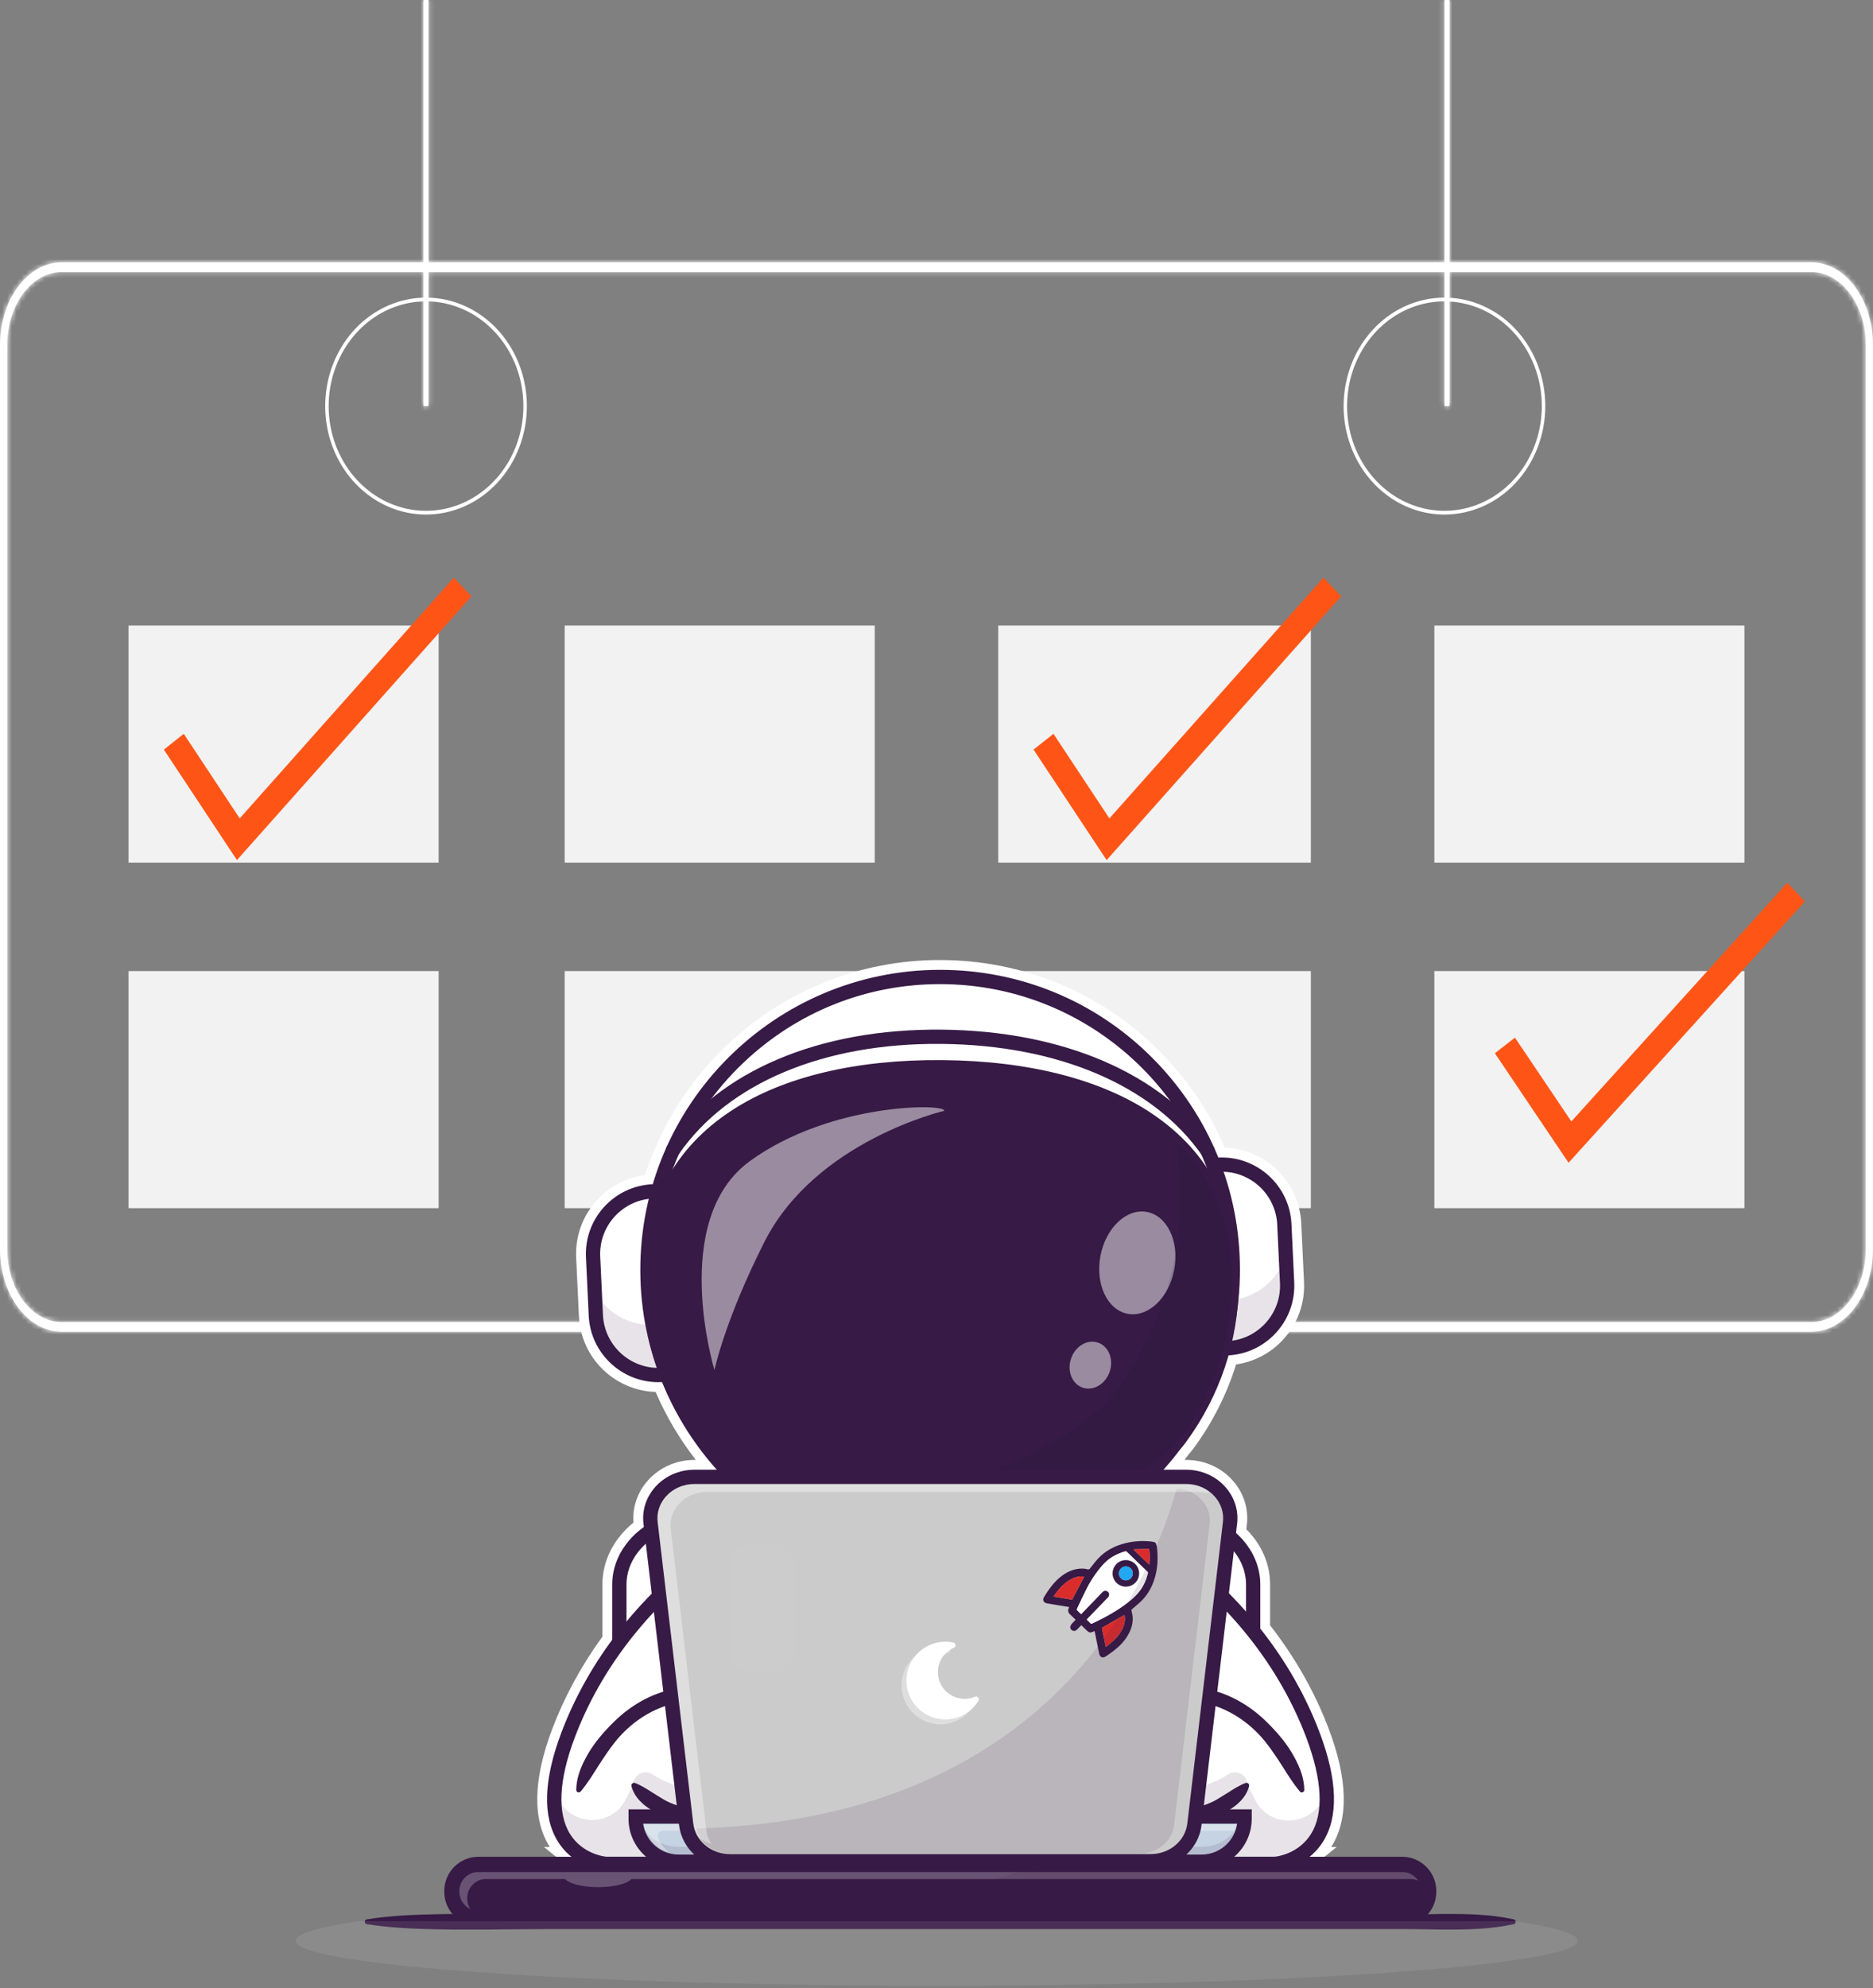 <svg width="394" height="418" viewBox="0 0 394 418" fill="none" xmlns="http://www.w3.org/2000/svg">
<rect x="0" y="0" width="394" height="418" fill="#808080" stroke="none"/>
<mask id="path-1-inside-1" fill="white">
<path d="M89.618 108.178C85.423 108.178 81.322 106.84 77.833 104.335C74.345 101.829 71.626 98.268 70.021 94.101C68.416 89.935 67.996 85.35 68.814 80.927C69.632 76.504 71.653 72.441 74.619 69.252C77.586 66.063 81.365 63.891 85.48 63.011C89.594 62.132 93.859 62.583 97.735 64.309C101.611 66.035 104.924 68.957 107.254 72.707C109.585 76.457 110.829 80.866 110.829 85.375C110.829 91.423 108.594 97.223 104.616 101.499C100.639 105.775 95.243 108.178 89.618 108.178V108.178ZM89.618 63.36C85.567 63.36 81.608 64.651 78.24 67.071C74.872 69.49 72.247 72.928 70.697 76.951C69.147 80.974 68.741 85.401 69.531 89.671C70.321 93.942 72.272 97.865 75.136 100.944C78 104.023 81.65 106.12 85.622 106.969C89.595 107.819 93.713 107.383 97.455 105.716C101.197 104.05 104.396 101.228 106.646 97.608C108.897 93.987 110.098 89.731 110.098 85.376C110.098 82.485 109.568 79.622 108.539 76.951C107.51 74.28 106.001 71.853 104.099 69.808C102.198 67.764 99.94 66.142 97.455 65.036C94.97 63.93 92.307 63.36 89.618 63.36V63.36Z"/>
</mask>
<path d="M89.618 108.178C85.423 108.178 81.322 106.84 77.833 104.335C74.345 101.829 71.626 98.268 70.021 94.101C68.416 89.935 67.996 85.35 68.814 80.927C69.632 76.504 71.653 72.441 74.619 69.252C77.586 66.063 81.365 63.891 85.48 63.011C89.594 62.132 93.859 62.583 97.735 64.309C101.611 66.035 104.924 68.957 107.254 72.707C109.585 76.457 110.829 80.866 110.829 85.375C110.829 91.423 108.594 97.223 104.616 101.499C100.639 105.775 95.243 108.178 89.618 108.178V108.178ZM89.618 63.36C85.567 63.36 81.608 64.651 78.24 67.071C74.872 69.49 72.247 72.928 70.697 76.951C69.147 80.974 68.741 85.401 69.531 89.671C70.321 93.942 72.272 97.865 75.136 100.944C78 104.023 81.65 106.12 85.622 106.969C89.595 107.819 93.713 107.383 97.455 105.716C101.197 104.05 104.396 101.228 106.646 97.608C108.897 93.987 110.098 89.731 110.098 85.376C110.098 82.485 109.568 79.622 108.539 76.951C107.51 74.28 106.001 71.853 104.099 69.808C102.198 67.764 99.94 66.142 97.455 65.036C94.97 63.93 92.307 63.36 89.618 63.36V63.36Z" fill="white"/>
<path d="M110.098 85.376L40.098 85.376V85.376H110.098ZM89.618 38.178C100.444 38.178 110.56 41.656 118.671 47.481L36.996 161.188C52.083 172.025 70.402 178.178 89.618 178.178L89.618 38.178ZM118.671 47.481C126.709 53.255 132.249 60.912 135.34 68.933L4.702 119.27C11.004 135.624 21.982 150.403 36.996 161.188L118.671 47.481ZM135.34 68.933C138.421 76.928 139.162 85.469 137.646 93.663L-0.018 68.191C-3.171 85.231 -1.589 102.941 4.702 119.27L135.34 68.933ZM137.646 93.663C136.127 101.868 132.275 110.046 125.872 116.929L23.366 21.575C11.03 34.835 3.138 51.139 -0.018 68.191L137.646 93.663ZM125.872 116.929C119.42 123.865 110.566 129.23 100.117 131.464L70.842 -5.441C52.164 -1.447 35.751 8.261 23.366 21.575L125.872 116.929ZM100.117 131.464C89.617 133.709 78.795 132.501 69.261 128.256L126.209 0.362C108.923 -7.335 89.572 -9.446 70.842 -5.441L100.117 131.464ZM69.261 128.256C59.803 124.045 52.547 117.293 47.803 109.66L166.706 35.754C157.3 20.622 143.418 8.025 126.209 0.362L69.261 128.256ZM47.803 109.66C43.084 102.069 40.829 93.63 40.829 85.375H180.829C180.829 68.101 176.086 50.845 166.706 35.754L47.803 109.66ZM40.829 85.375C40.829 74.426 44.828 62.997 53.363 53.822L155.87 149.176C172.36 131.449 180.829 108.42 180.829 85.375H40.829ZM53.363 53.822C62.057 44.476 74.978 38.178 89.618 38.178V178.178C115.509 178.178 139.22 167.075 155.87 149.176L53.363 53.822ZM89.618 -6.64C70.546 -6.64 52.369 -0.533 37.402 10.217L119.077 123.924C110.846 129.836 100.588 133.36 89.618 133.36V-6.64ZM37.402 10.217C22.508 20.916 11.624 35.572 5.378 51.783L136.016 102.119C132.87 110.284 127.235 118.064 119.077 123.924L37.402 10.217ZM5.378 51.783C-0.858 67.968 -2.425 85.52 0.7 102.408L138.363 76.935C139.907 85.282 139.152 93.98 136.016 102.119L5.378 51.783ZM0.7 102.408C3.826 119.307 11.65 135.471 23.883 148.621L126.389 53.267C132.894 60.259 136.816 68.578 138.363 76.935L0.7 102.408ZM23.883 148.621C36.166 161.825 52.448 171.458 70.985 175.422L100.26 38.517C110.851 40.782 119.835 46.221 126.389 53.267L23.883 148.621ZM70.985 175.422C89.573 179.396 108.777 177.301 125.929 169.663L68.981 41.77C78.649 37.465 89.618 36.241 100.26 38.517L70.985 175.422ZM125.929 169.663C143.005 162.06 156.773 149.563 166.098 134.561L47.195 60.655C52.019 52.893 59.39 46.04 68.981 41.77L125.929 169.663ZM166.098 134.561C175.397 119.599 180.098 102.496 180.098 85.376H40.098C40.098 76.966 42.396 68.375 47.195 60.655L166.098 134.561ZM180.098 85.376C180.098 73.968 178.013 62.566 173.858 51.783L43.22 102.119C41.123 96.678 40.098 91.003 40.098 85.376L180.098 85.376ZM173.858 51.783C169.701 40.995 163.49 30.879 155.352 22.131L52.846 117.486C48.512 112.827 45.318 107.565 43.22 102.119L173.858 51.783ZM155.352 22.131C147.205 13.373 137.256 6.133 125.929 1.089L68.981 128.983C62.624 126.152 57.19 122.155 52.846 117.486L155.352 22.131ZM125.929 1.089C114.587 -3.962 102.232 -6.64 89.618 -6.64L89.618 133.36C82.383 133.36 75.354 131.821 68.981 128.983L125.929 1.089Z" fill="white" mask="url(#path-1-inside-1)"/>
<mask id="path-3-inside-2" fill="white">
<path d="M303.852 108.178C299.657 108.178 295.556 106.84 292.068 104.335C288.579 101.829 285.861 98.268 284.255 94.101C282.65 89.935 282.23 85.35 283.048 80.927C283.867 76.504 285.887 72.441 288.853 69.252C291.82 66.063 295.599 63.891 299.714 63.011C303.828 62.132 308.093 62.583 311.969 64.309C315.845 66.035 319.158 68.957 321.489 72.707C323.819 76.457 325.063 80.866 325.063 85.375C325.063 91.423 322.829 97.223 318.851 101.499C314.873 105.775 309.478 108.178 303.852 108.178ZM303.852 63.36C299.801 63.36 295.842 64.651 292.474 67.071C289.106 69.49 286.481 72.928 284.931 76.951C283.381 80.974 282.975 85.401 283.765 89.671C284.556 93.942 286.506 97.865 289.37 100.944C292.235 104.023 295.884 106.12 299.857 106.969C303.829 107.819 307.947 107.383 311.689 105.716C315.432 104.05 318.63 101.228 320.881 97.608C323.131 93.987 324.332 89.731 324.332 85.376C324.332 82.485 323.802 79.622 322.773 76.951C321.744 74.28 320.235 71.853 318.334 69.808C316.432 67.764 314.174 66.142 311.689 65.036C309.205 63.93 306.541 63.36 303.852 63.36Z"/>
</mask>
<path d="M303.852 108.178C299.657 108.178 295.556 106.84 292.068 104.335C288.579 101.829 285.861 98.268 284.255 94.101C282.65 89.935 282.23 85.35 283.048 80.927C283.867 76.504 285.887 72.441 288.853 69.252C291.82 66.063 295.599 63.891 299.714 63.011C303.828 62.132 308.093 62.583 311.969 64.309C315.845 66.035 319.158 68.957 321.489 72.707C323.819 76.457 325.063 80.866 325.063 85.375C325.063 91.423 322.829 97.223 318.851 101.499C314.873 105.775 309.478 108.178 303.852 108.178ZM303.852 63.36C299.801 63.36 295.842 64.651 292.474 67.071C289.106 69.49 286.481 72.928 284.931 76.951C283.381 80.974 282.975 85.401 283.765 89.671C284.556 93.942 286.506 97.865 289.37 100.944C292.235 104.023 295.884 106.12 299.857 106.969C303.829 107.819 307.947 107.383 311.689 105.716C315.432 104.05 318.63 101.228 320.881 97.608C323.131 93.987 324.332 89.731 324.332 85.376C324.332 82.485 323.802 79.622 322.773 76.951C321.744 74.28 320.235 71.853 318.334 69.808C316.432 67.764 314.174 66.142 311.689 65.036C309.205 63.93 306.541 63.36 303.852 63.36Z" fill="white"/>
<path d="M303.852 108.178L303.852 38.178L303.852 108.178ZM325.063 85.375H395.063H325.063ZM303.852 63.36L303.852 133.36L303.852 133.36L303.852 63.36ZM324.332 85.376L254.332 85.376V85.376H324.332ZM303.852 38.178C314.678 38.178 324.795 41.656 332.905 47.481L251.23 161.188C266.317 172.025 284.636 178.178 303.852 178.178L303.852 38.178ZM332.905 47.481C340.943 53.255 346.484 60.912 349.574 68.933L218.936 119.27C225.238 135.624 236.216 150.403 251.23 161.188L332.905 47.481ZM349.574 68.933C352.655 76.929 353.396 85.469 351.88 93.663L214.217 68.191C211.064 85.231 212.645 102.941 218.936 119.27L349.574 68.933ZM351.88 93.663C350.362 101.868 346.509 110.046 340.106 116.929L237.6 21.575C225.265 34.835 217.372 51.139 214.217 68.191L351.88 93.663ZM340.106 116.929C333.654 123.865 324.8 129.23 314.351 131.464L285.077 -5.441C266.398 -1.447 249.985 8.261 237.6 21.575L340.106 116.929ZM314.351 131.464C303.851 133.709 293.029 132.501 283.495 128.256L340.443 0.362C323.157 -7.335 303.806 -9.446 285.077 -5.441L314.351 131.464ZM283.495 128.256C274.037 124.045 266.781 117.292 262.037 109.66L380.94 35.754C371.535 20.622 357.653 8.025 340.443 0.362L283.495 128.256ZM262.037 109.66C257.319 102.069 255.063 93.63 255.063 85.375H395.063C395.063 68.101 390.32 50.845 380.94 35.754L262.037 109.66ZM255.063 85.375C255.063 74.426 259.063 62.997 267.598 53.822L370.104 149.176C386.594 131.449 395.063 108.42 395.063 85.375L255.063 85.375ZM267.598 53.822C276.291 44.476 289.212 38.178 303.852 38.178V178.178C329.743 178.178 353.454 167.075 370.104 149.176L267.598 53.822ZM303.852 -6.64C284.78 -6.64 266.603 -0.533 251.636 10.217L333.311 123.924C325.081 129.836 314.822 133.36 303.852 133.36V-6.64ZM251.636 10.217C236.742 20.916 225.858 35.572 219.612 51.783L350.25 102.119C347.104 110.284 341.47 118.064 333.311 123.924L251.636 10.217ZM219.612 51.783C213.376 67.968 211.809 85.52 214.934 102.408L352.597 76.935C354.141 85.281 353.386 93.98 350.25 102.119L219.612 51.783ZM214.934 102.408C218.061 119.306 225.884 135.47 238.117 148.621L340.623 53.267C347.129 60.26 351.051 68.578 352.597 76.935L214.934 102.408ZM238.117 148.621C250.4 161.825 266.683 171.458 285.219 175.422L314.494 38.517C325.085 40.782 334.069 46.221 340.623 53.267L238.117 148.621ZM285.219 175.422C303.807 179.396 323.011 177.301 340.164 169.663L283.215 41.77C292.883 37.465 303.852 36.241 314.494 38.517L285.219 175.422ZM340.164 169.663C357.239 162.06 371.007 149.563 380.332 134.561L261.429 60.655C266.253 52.893 273.624 46.04 283.215 41.77L340.164 169.663ZM380.332 134.561C389.631 119.599 394.332 102.496 394.332 85.376H254.332C254.332 76.966 256.63 68.375 261.429 60.655L380.332 134.561ZM394.332 85.376C394.332 73.967 392.247 62.566 388.092 51.783L257.454 102.119C255.358 96.678 254.332 91.003 254.332 85.376L394.332 85.376ZM388.092 51.783C383.935 40.995 377.724 30.879 369.587 22.131L267.081 117.486C262.746 112.827 259.552 107.565 257.454 102.119L388.092 51.783ZM369.587 22.131C361.439 13.373 351.49 6.133 340.164 1.089L283.215 128.983C276.858 126.152 271.424 122.155 267.081 117.486L369.587 22.131ZM340.164 1.089C328.821 -3.962 316.466 -6.64 303.852 -6.64L303.852 133.36C296.617 133.36 289.588 131.821 283.215 128.983L340.164 1.089Z" fill="white" mask="url(#path-3-inside-2)"/>
<mask id="path-5-inside-3" fill="white">
<path d="M381.019 55.15H12.981C5.816 55.164 0.01 62.934 0 72.525V262.615C0.01 272.204 5.816 279.972 12.981 279.989H381.019C388.184 279.976 393.99 272.205 394 262.615V72.524C393.99 62.934 388.184 55.167 381.019 55.149V55.15ZM392.475 262.615C392.467 271.077 387.344 277.935 381.021 277.945H12.981C6.658 277.934 1.537 271.077 1.527 262.615V72.524C1.534 64.062 6.658 57.204 12.981 57.194H381.019C387.342 57.205 392.463 64.062 392.473 72.524L392.475 262.615Z"/>
</mask>
<path d="M381.019 55.15H12.981C5.816 55.164 0.01 62.934 0 72.525V262.615C0.01 272.204 5.816 279.972 12.981 279.989H381.019C388.184 279.976 393.99 272.205 394 262.615V72.524C393.99 62.934 388.184 55.167 381.019 55.149V55.15ZM392.475 262.615C392.467 271.077 387.344 277.935 381.021 277.945H12.981C6.658 277.934 1.537 271.077 1.527 262.615V72.524C1.534 64.062 6.658 57.204 12.981 57.194H381.019C387.342 57.205 392.463 64.062 392.473 72.524L392.475 262.615Z" fill="white"/>
<path d="M381.019 55.15V125.15H451.019V55.15H381.019ZM12.981 55.15V-14.85H12.916L12.851 -14.85L12.981 55.15ZM0 72.525L-70 72.453L-70 72.489V72.525H0ZM0 262.615H-70V262.651L-70 262.686L0 262.615ZM12.981 279.989L12.808 349.989L12.894 349.989H12.981V279.989ZM381.019 279.989V349.989H381.084L381.149 349.989L381.019 279.989ZM394 262.615L464 262.686L464 262.651V262.615H394ZM394 72.524H464V72.488L464 72.452L394 72.524ZM381.019 55.149L381.192 -14.85L311.019 -15.024V55.149H381.019ZM392.475 262.615L462.475 262.682L462.475 262.648L462.475 262.614L392.475 262.615ZM381.021 277.945V347.945H381.075L381.129 347.944L381.021 277.945ZM12.981 277.945L12.863 347.944L12.922 347.945H12.981V277.945ZM1.527 262.615H-68.473V262.655L-68.473 262.696L1.527 262.615ZM1.527 72.524L-68.473 72.463L-68.473 72.493V72.524H1.527ZM12.981 57.194V-12.806H12.927L12.873 -12.806L12.981 57.194ZM381.019 57.194L381.137 -12.806L381.078 -12.806H381.019V57.194ZM392.473 72.524L462.473 72.523L462.473 72.483L462.473 72.443L392.473 72.524ZM381.019 -14.85H12.981V125.15H381.019V-14.85ZM12.851 -14.85C-17.758 -14.793 -40.041 1.981 -52.27 18.349C-64.491 34.707 -69.981 54.063 -70 72.453L70 72.596C69.991 81.396 67.409 92.072 59.884 102.143C52.352 112.225 36.555 125.107 13.11 125.15L12.851 -14.85ZM-70 72.525V262.615H70V72.525H-70ZM-70 262.686C-69.981 281.08 -64.489 300.436 -52.267 316.792C-40.037 333.159 -17.77 349.913 12.808 349.989L13.154 209.989C36.567 210.047 52.348 222.909 59.882 232.991C67.407 243.062 69.991 253.739 70 262.543L-70 262.686ZM12.981 349.989H381.019V209.989H12.981V349.989ZM381.149 349.989C411.758 349.932 434.041 333.158 446.27 316.79C458.491 300.433 463.981 281.077 464 262.686L324 262.543C324.009 253.743 326.591 243.068 334.116 232.997C341.648 222.915 357.445 210.033 380.89 209.989L381.149 349.989ZM464 262.615V72.524H324V262.615H464ZM464 72.452C463.981 54.059 458.489 34.703 446.267 18.346C434.037 1.98 411.77 -14.775 381.192 -14.85L380.846 125.149C357.433 125.091 341.652 112.229 334.118 102.148C326.593 92.077 324.009 81.399 324 72.596L464 72.452ZM311.019 55.149V55.15H451.019V55.149H311.019ZM322.475 262.547C322.484 253.184 325.236 241.996 333.038 231.553C340.849 221.098 357.037 207.981 380.913 207.945L381.129 347.944C411.328 347.898 433.238 331.348 445.194 315.346C457.14 299.355 462.457 280.508 462.475 262.682L322.475 262.547ZM381.021 207.945H12.981V347.945H381.021V207.945ZM13.098 207.945C36.97 207.985 53.155 221.099 60.965 231.555C68.766 241.996 71.516 253.179 71.527 262.534L-68.473 262.696C-68.452 280.512 -63.137 299.355 -51.193 315.344C-39.238 331.346 -17.331 347.894 12.863 347.944L13.098 207.945ZM71.527 262.615V72.524H-68.473V262.615H71.527ZM71.527 72.585C71.519 81.952 68.766 93.143 60.962 103.587C53.151 114.042 36.963 127.157 13.088 127.194L12.873 -12.806C-17.325 -12.759 -39.235 3.79 -51.191 19.792C-63.139 35.783 -68.457 54.633 -68.473 72.463L71.527 72.585ZM12.981 127.194H381.019V-12.806H12.981V127.194ZM380.902 127.194C357.03 127.154 340.845 114.04 333.035 103.584C325.234 93.142 322.484 81.959 322.473 72.605L462.473 72.443C462.452 54.626 457.137 35.784 445.192 19.795C433.238 3.793 411.331 -12.755 381.137 -12.806L380.902 127.194ZM322.473 72.525L322.475 262.615L462.475 262.614L462.473 72.523L322.473 72.525Z" fill="white" mask="url(#path-5-inside-3)"/>
<path d="M92.269 131.51H27.044V181.357H92.269V131.51Z" fill="#F2F2F2"/>
<path d="M184.008 131.51H118.783V181.357H184.008V131.51Z" fill="#F2F2F2"/>
<path d="M275.747 131.51H209.992V181.357H275.747V131.51Z" fill="#F2F2F2"/>
<path d="M366.956 131.51H301.731V181.357H366.956V131.51Z" fill="#F2F2F2"/>
<path d="M92.269 204.159H27.044V254.005H92.269V204.159Z" fill="#F2F2F2"/>
<path d="M184.008 204.159H118.783V254.005H184.008V204.159Z" fill="#F2F2F2"/>
<path d="M275.747 204.159H209.992V254.005H275.747V204.159Z" fill="#F2F2F2"/>
<path d="M366.956 204.159H301.731V254.005H366.956V204.159Z" fill="#F2F2F2"/>
<path d="M329.958 244.46L314.458 221.435L318.68 218.148L330.545 235.771L375.948 185.599L379.682 189.51L329.958 244.46Z" fill="#FE5517"/>
<path d="M232.79 180.826L217.416 157.594L221.604 154.277L233.372 172.059L278.406 121.435L282.11 125.381L232.79 180.826Z" fill="#FE5517"/>
<mask id="path-17-inside-4" fill="white">
<path d="M90.148 0H89.088V85.376H90.148V0Z"/>
</mask>
<path d="M90.148 0H89.088V85.376H90.148V0Z" fill="white"/>
<path d="M89.088 0V-70H19.087V0H89.088ZM90.148 0H160.148V-70H90.148V0ZM90.148 85.376V155.376H160.148V85.376H90.148ZM89.088 85.376H19.087V155.376H89.088V85.376ZM89.088 70H90.148V-70H89.088V70ZM20.148 0V85.376H160.148V0H20.148ZM90.148 15.376H89.088V155.376H90.148V15.376ZM159.087 85.376V0H19.087V85.376H159.087Z" fill="white" mask="url(#path-17-inside-4)"/>
<mask id="path-19-inside-5" fill="white">
<path d="M304.913 0H303.852V85.376H304.913V0Z"/>
</mask>
<path d="M304.913 0H303.852V85.376H304.913V0Z" fill="white"/>
<path d="M303.852 0V-70H233.852V0H303.852ZM304.913 0H374.913V-70H304.913V0ZM304.913 85.376V155.376H374.913V85.376H304.913ZM303.852 85.376H233.852V155.376H303.852V85.376ZM303.852 70H304.913V-70H303.852V70ZM234.913 0V85.376H374.913V0H234.913ZM304.913 15.376H303.852V155.376H304.913V15.376ZM373.852 85.376V0H233.852V85.376H373.852Z" fill="white" mask="url(#path-19-inside-5)"/>
<path d="M49.843 180.826L34.468 157.594L38.656 154.277L50.425 172.059L95.459 121.435L99.163 125.381L49.843 180.826Z" fill="#FE5517"/>
<path d="M279.515 363.494C276.605 355.804 272.455 348.478 267.176 341.706V333.12C267.176 328.827 265.408 324.741 262.174 321.504L262.282 320.595C262.685 317.185 261.629 313.868 259.307 311.256C256.864 308.508 253.302 306.932 249.532 306.932H249.158C249.474 306.527 249.785 306.118 250.09 305.707C250.477 305.272 250.795 304.883 251.062 304.521C255.048 299.107 258.056 293.172 260.015 286.862C263.847 286.311 267.341 284.464 269.975 281.57C272.981 278.267 274.521 273.99 274.311 269.529L273.732 257.222C273.521 252.76 271.587 248.647 268.282 245.642C265.352 242.975 261.6 241.446 257.655 241.299C254.604 234.183 250.32 227.706 244.907 222.028C232.903 209.435 216.714 202.272 199.323 201.855C198.777 201.842 198.222 201.834 197.678 201.834C180.924 201.834 164.995 208.223 152.825 219.824C144.914 227.365 139.024 236.749 135.73 247.038C131.808 247.546 128.23 249.407 125.537 252.365C122.531 255.668 120.992 259.944 121.201 264.406L121.78 276.713C122.193 285.46 129.228 292.353 137.913 292.639C140.113 297.752 142.949 302.541 146.373 306.933H146.063C142.292 306.933 138.729 308.509 136.287 311.257C134.078 313.743 133.015 316.865 133.265 320.1C132.038 321.09 130.956 322.21 130.036 323.441C127.869 326.321 126.722 329.671 126.722 333.121V344.085C122.286 350.188 118.737 356.715 116.171 363.495C112.148 374.123 111.97 382.469 115.64 388.302H114.411C119.467 392.489 124.825 396.306 130.445 399.708C150.811 399.33 173.657 399.117 197.796 399.117C221.935 399.117 244.783 399.33 265.148 399.708C270.769 396.306 276.126 392.489 281.183 388.302H280.046C283.716 382.468 283.538 374.123 279.515 363.494Z" fill="white"/>
<path d="M263.613 333.12V377.707C263.613 379.784 263.078 381.763 262.111 383.543C259.47 388.44 253.618 391.864 246.863 391.864H147.035C141.356 391.864 136.315 389.447 133.283 385.765C131.396 383.475 130.285 380.698 130.285 377.707V333.12C130.285 330.353 131.24 327.766 132.886 325.577C135.855 321.609 141.097 318.963 147.035 318.963H246.863C247.668 318.963 248.457 319.011 249.234 319.109C257.335 320.086 263.613 326.015 263.613 333.12Z" fill="white"/>
<path d="M246.863 393.365H147.035C141.126 393.365 135.552 390.88 132.125 386.719C129.94 384.068 128.785 380.951 128.785 377.707V333.12C128.785 330.12 129.788 327.201 131.687 324.676C135.064 320.161 140.803 317.463 147.035 317.463H246.863C247.723 317.463 248.584 317.516 249.419 317.621C258.364 318.7 265.113 325.364 265.113 333.121V377.708C265.113 379.998 264.547 382.202 263.429 384.261C260.448 389.789 253.944 393.365 246.863 393.365ZM147.035 320.463C141.744 320.463 136.904 322.712 134.088 326.477C132.581 328.48 131.786 330.777 131.786 333.121V377.708C131.786 380.247 132.704 382.705 134.441 384.812C137.305 388.29 142.014 390.366 147.036 390.366H246.864C252.857 390.366 258.324 387.409 260.792 382.832C261.67 381.215 262.114 379.493 262.114 377.708V333.121C262.114 326.881 256.5 321.498 249.055 320.599C248.336 320.51 247.601 320.464 246.864 320.464H147.035V320.463Z" fill="#371A45"/>
<path d="M198.22 306.568C232.327 312.207 264.139 332.927 276.184 364.755C285.918 390.478 268.238 391.864 268.238 391.864H197.52H198.168H127.45C127.45 391.864 109.77 390.478 119.504 364.755C131.55 332.927 163.36 312.208 197.468 306.568" fill="white"/>
<g opacity="0.35">
<path opacity="0.35" d="M268.235 391.865H127.448C127.448 391.865 115.079 390.894 116.733 375.525C116.757 375.71 116.783 375.893 116.811 376.072C118.001 383.596 128.244 385.068 131.664 378.262L133.211 375.183H262.37L264.027 378.425C267.483 385.183 277.62 383.676 278.857 376.188C278.893 375.971 278.925 375.751 278.953 375.526C280.608 390.894 268.235 391.865 268.235 391.865Z" fill="#371A45"/>
</g>
<path d="M121.688 376.462C121.688 376.462 128.423 356.153 146.56 356.096C163.295 356.042 169.685 364.39 165.764 375.853C163.813 381.558 142.967 386.95 133.211 375.182" fill="white"/>
<g opacity="0.35">
<path opacity="0.35" d="M165.766 375.854C163.812 381.558 142.967 386.947 133.212 375.182C133.212 373.122 135.495 371.915 137.222 373.04C147.77 379.917 164.05 375.15 165.766 370.142C166.141 369.051 166.419 367.986 166.607 366.955C167.161 369.587 166.88 372.595 165.766 375.854Z" fill="#371A45"/>
</g>
<path d="M121.213 376.304C121.249 373.919 122.064 371.777 123.121 369.777C124.158 367.761 125.515 365.913 127.027 364.207C128.556 362.516 130.181 360.89 132.035 359.513C133.883 358.135 135.921 356.98 138.095 356.148C140.266 355.31 142.572 354.814 144.885 354.658L146.62 354.595C147.182 354.604 147.743 354.604 148.305 354.622C149.43 354.666 150.557 354.733 151.685 354.868C153.938 355.127 156.2 355.58 158.392 356.391C160.579 357.189 162.711 358.378 164.47 360.085C166.238 361.777 167.509 364.057 168.028 366.45C168.559 368.847 168.448 371.296 167.948 373.575C167.838 374.152 167.674 374.709 167.523 375.271L167.261 376.098L167.195 376.304C167.173 376.374 167.124 376.48 167.089 376.565L166.847 377.101C166.093 378.399 165.085 379.218 164.081 379.913C162.045 381.274 159.858 382.074 157.64 382.68C153.196 383.818 148.53 384.033 143.995 383.082C143.429 382.961 142.865 382.83 142.309 382.661C141.747 382.517 141.2 382.312 140.649 382.123C140.099 381.934 139.563 381.696 139.013 381.491C138.484 381.239 137.93 381.028 137.418 380.733C136.902 380.446 136.385 380.155 135.924 379.779C135.441 379.436 135.004 379.031 134.593 378.604C133.775 377.748 133.133 376.706 132.829 375.501C132.755 375.205 132.935 374.905 133.231 374.831C133.338 374.804 133.446 374.81 133.543 374.843L133.599 374.862C134.186 375.062 134.642 375.341 135.12 375.585C135.605 375.822 136.012 376.119 136.459 376.364C136.676 376.494 136.884 376.633 137.09 376.774C137.302 376.906 137.524 377.025 137.73 377.162C137.946 377.287 138.141 377.44 138.36 377.56C138.577 377.683 138.788 377.814 138.998 377.948C140.671 379.055 142.627 379.717 144.618 380.146C148.617 380.991 152.889 380.802 156.873 379.776C158.85 379.243 160.805 378.501 162.396 377.427C163.182 376.902 163.87 376.26 164.213 375.662C164.24 375.59 164.27 375.52 164.303 375.451C164.319 375.411 164.336 375.396 164.355 375.336L164.413 375.153L164.644 374.423C164.773 373.933 164.92 373.444 165.013 372.949C165.448 370.981 165.513 368.972 165.101 367.109C164.691 365.246 163.753 363.555 162.372 362.228C161 360.895 159.253 359.895 157.353 359.204C155.455 358.499 153.416 358.085 151.344 357.847C150.308 357.722 149.259 357.66 148.208 357.619L146.626 357.594L145.094 357.65C143.061 357.787 141.058 358.219 139.164 358.95C135.377 360.409 131.998 362.97 129.395 366.208C128.751 367.023 128.133 367.859 127.551 368.724C126.957 369.58 126.385 370.453 125.82 371.336C124.704 373.109 123.6 374.901 122.164 376.617L122.139 376.646C121.954 376.867 121.624 376.897 121.402 376.712C121.276 376.609 121.212 376.456 121.213 376.304Z" fill="#371A45"/>
<path d="M273.895 376.462C273.895 376.462 267.159 356.153 249.022 356.096C232.287 356.042 225.897 364.39 229.818 375.853C231.769 381.558 252.615 386.95 262.371 375.182" fill="white"/>
<path d="M273.895 376.462C273.895 376.462 267.159 356.153 249.022 356.096C232.287 356.042 225.897 364.39 229.818 375.853C231.769 381.558 252.615 386.95 262.371 375.182L273.895 376.462Z" fill="white"/>
<g opacity="0.35">
<path opacity="0.35" d="M262.37 375.182C252.615 386.947 231.77 381.558 229.816 375.854C228.702 372.595 228.421 369.587 228.976 366.954C229.163 367.985 229.441 369.05 229.816 370.141C231.532 375.15 247.812 379.916 258.361 373.039C260.086 371.915 262.37 373.123 262.37 375.182Z" fill="#371A45"/>
</g>
<path d="M273.42 376.62C271.985 374.904 270.88 373.113 269.764 371.339C269.199 370.456 268.627 369.584 268.033 368.728C267.451 367.862 266.833 367.026 266.189 366.211C263.586 362.973 260.208 360.412 256.42 358.953C254.526 358.221 252.524 357.79 250.49 357.653L248.959 357.597L247.377 357.622C246.326 357.664 245.276 357.725 244.24 357.85C242.169 358.087 240.128 358.503 238.231 359.207C236.332 359.897 234.585 360.898 233.212 362.232C231.831 363.558 230.893 365.248 230.483 367.113C230.071 368.976 230.136 370.985 230.571 372.953C230.664 373.447 230.81 373.935 230.94 374.426L231.171 375.156L231.229 375.339C231.249 375.399 231.265 375.414 231.282 375.455C231.315 375.524 231.344 375.593 231.371 375.665C231.715 376.263 232.403 376.906 233.188 377.43C234.78 378.504 236.734 379.246 238.711 379.78C242.697 380.805 246.967 380.994 250.966 380.149C252.958 379.72 254.914 379.058 256.586 377.951C256.796 377.817 257.008 377.685 257.224 377.563C257.443 377.443 257.639 377.29 257.854 377.165C258.06 377.027 258.282 376.909 258.495 376.778C258.7 376.636 258.908 376.497 259.125 376.367C259.572 376.121 259.98 375.824 260.464 375.589C260.942 375.344 261.399 375.065 261.985 374.866L262.042 374.846C262.331 374.748 262.644 374.903 262.742 375.192C262.779 375.297 262.781 375.404 262.755 375.504C262.452 376.71 261.809 377.751 260.991 378.607C260.58 379.034 260.144 379.439 259.66 379.782C259.199 380.158 258.682 380.449 258.167 380.737C257.654 381.032 257.101 381.242 256.571 381.495C256.022 381.699 255.485 381.937 254.935 382.126C254.384 382.316 253.837 382.519 253.275 382.664C252.719 382.834 252.155 382.964 251.589 383.085C247.054 384.036 242.387 383.82 237.945 382.683C235.726 382.077 233.539 381.277 231.503 379.916C230.499 379.221 229.491 378.402 228.737 377.105L228.495 376.568C228.459 376.483 228.412 376.378 228.389 376.307L228.323 376.101L228.061 375.274C227.91 374.712 227.745 374.156 227.636 373.579C227.136 371.3 227.025 368.85 227.557 366.454C228.075 364.059 229.345 361.78 231.114 360.089C232.873 358.381 235.005 357.192 237.192 356.395C239.384 355.583 241.646 355.131 243.899 354.871C245.026 354.736 246.153 354.669 247.28 354.625C247.842 354.607 248.404 354.607 248.965 354.598L250.698 354.661C253.012 354.817 255.317 355.313 257.488 356.151C259.662 356.983 261.7 358.138 263.548 359.516C265.402 360.893 267.027 362.52 268.556 364.211C270.069 365.915 271.425 367.764 272.461 369.78C273.518 371.78 274.334 373.922 274.369 376.307C274.373 376.596 274.142 376.834 273.853 376.838C273.69 376.841 273.543 376.768 273.446 376.653L273.42 376.62Z" fill="#371A45"/>
<path d="M268.296 393.364L127.333 393.36C127.073 393.34 120.936 392.798 117.414 387.248C114.078 381.991 114.309 374.245 118.101 364.225C129.569 333.921 159.887 311.262 197.223 305.088C197.436 305.053 197.647 305.064 197.844 305.116C198.041 305.064 198.251 305.053 198.464 305.088C235.801 311.261 266.119 333.921 277.586 364.225C281.378 374.244 281.609 381.991 278.273 387.248C274.752 392.798 268.614 393.34 268.355 393.36L268.296 393.364ZM198.167 390.364H268.167C268.703 390.308 273.177 389.717 275.762 385.605C278.501 381.248 278.162 374.222 274.78 365.286C263.69 335.981 234.26 314.047 197.975 308.049C197.93 308.041 197.886 308.032 197.844 308.021C197.801 308.031 197.757 308.041 197.713 308.049C161.429 314.047 131.998 335.981 120.908 365.286C117.526 374.222 117.187 381.248 119.926 385.605C122.504 389.707 126.963 390.305 127.522 390.364H198.167Z" fill="#371A45"/>
<path d="M258.226 283.46C257.534 283.493 256.947 282.957 256.915 282.266L255.215 246.176C255.182 245.484 255.717 244.896 256.409 244.864C263.668 244.522 269.831 250.13 270.173 257.39L270.752 269.697C271.094 276.956 265.485 283.118 258.226 283.46Z" fill="white"/>
<path d="M258.167 283.731C257.359 283.731 256.684 283.093 256.645 282.279L254.946 246.189C254.907 245.35 255.557 244.635 256.396 244.596C263.796 244.246 270.093 249.981 270.442 257.379L271.021 269.685C271.19 273.267 269.954 276.701 267.54 279.355C265.126 282.007 261.823 283.561 258.24 283.731C258.215 283.73 258.19 283.731 258.167 283.731ZM257.034 245.119C256.831 245.119 256.626 245.124 256.421 245.133C255.878 245.159 255.457 245.621 255.483 246.164L257.183 282.253C257.209 282.795 257.671 283.212 258.213 283.19C265.312 282.856 270.816 276.808 270.482 269.708L269.902 257.402C269.579 250.508 263.865 245.119 257.034 245.119Z" fill="#371A45"/>
<g opacity="0.35">
<path opacity="0.35" d="M270.48 263.925L270.753 269.697C271.094 276.954 265.487 283.117 258.226 283.462C257.535 283.495 256.948 282.957 256.915 282.266L256.46 272.672C256.674 273.1 257.127 273.382 257.635 273.362L258.491 273.32C264.226 273.05 268.934 269.142 270.48 263.925Z" fill="#371A45"/>
</g>
<path d="M258.166 284.961C256.705 284.961 255.484 283.809 255.415 282.335L253.716 246.246C253.645 244.729 254.82 243.437 256.337 243.365C264.406 242.984 271.29 249.244 271.67 257.319L272.25 269.625C272.63 277.699 266.37 284.577 258.297 284.958C258.253 284.96 258.209 284.961 258.166 284.961ZM256.725 246.353L258.401 281.947C264.704 281.519 269.552 276.106 269.253 269.766L268.673 257.46C268.375 251.121 263.03 246.183 256.725 246.353Z" fill="#371A45"/>
<path d="M137.285 250.474C137.977 250.441 138.565 250.976 138.597 251.668L140.297 287.758C140.33 288.45 139.795 289.037 139.103 289.069C131.843 289.412 125.681 283.804 125.339 276.544L124.76 264.236C124.418 256.978 130.026 250.816 137.285 250.474Z" fill="white"/>
<path d="M138.478 289.354C131.36 289.354 125.409 283.74 125.071 276.557L124.492 264.251C124.322 260.668 125.559 257.234 127.973 254.581C130.387 251.928 133.689 250.374 137.273 250.205C138.116 250.165 138.827 250.817 138.866 251.655L140.566 287.745C140.605 288.585 139.954 289.299 139.116 289.339C138.903 289.349 138.689 289.354 138.478 289.354ZM137.298 250.743C130.199 251.078 124.695 257.126 125.029 264.225L125.608 276.531C125.943 283.631 131.988 289.129 139.09 288.8C139.633 288.775 140.053 288.313 140.028 287.77L138.328 251.681C138.302 251.138 137.83 250.713 137.298 250.743Z" fill="#371A45"/>
<g opacity="0.35">
<path opacity="0.35" d="M139.829 277.746L140.299 287.758C140.332 288.45 139.794 289.036 139.103 289.07C135.292 289.248 131.781 287.79 129.257 285.309C126.978 283.07 125.504 279.994 125.341 276.548L125.097 271.363C127.372 275.816 132.113 278.768 137.435 278.519L138.752 278.457C139.233 278.431 139.629 278.146 139.829 277.746Z" fill="#371A45"/>
</g>
<path d="M138.477 290.584C130.707 290.584 124.211 284.455 123.841 276.615L123.261 264.308C122.881 256.235 129.141 249.356 137.214 248.976C138.732 248.91 140.023 250.08 140.095 251.597L141.794 287.687C141.865 289.204 140.69 290.496 139.173 290.569C138.942 290.579 138.708 290.584 138.477 290.584ZM137.111 251.987C130.808 252.415 125.96 257.828 126.259 264.167L126.839 276.473C127.137 282.813 132.476 287.745 138.787 287.58L137.111 251.987Z" fill="#371A45"/>
<path d="M197.763 328.534C231.766 328.534 259.331 300.969 259.331 266.966C259.331 232.964 231.766 205.399 197.763 205.399C163.76 205.399 136.196 232.964 136.196 266.966C136.196 300.969 163.76 328.534 197.763 328.534Z" fill="white"/>
<path d="M197.785 328.804C197.284 328.804 196.788 328.798 196.284 328.786C162.197 327.97 135.129 299.574 135.945 265.486C136.34 248.974 143.142 233.604 155.098 222.207C167.053 210.811 182.73 204.757 199.244 205.147C215.757 205.542 231.127 212.344 242.524 224.3C253.921 236.255 259.98 251.933 259.585 268.446C258.779 302.03 231.198 328.804 197.785 328.804ZM197.725 205.668C181.91 205.668 166.957 211.646 155.469 222.597C143.617 233.895 136.875 249.13 136.483 265.5C135.675 299.289 162.507 327.439 196.298 328.247C230.079 329.057 258.236 302.223 259.045 268.434L259.314 268.44L259.045 268.434C259.437 252.065 253.431 236.523 242.134 224.672C230.836 212.821 215.6 206.078 199.231 205.686C198.728 205.674 198.225 205.668 197.725 205.668Z" fill="#371A45"/>
<g opacity="0.35">
<path opacity="0.35" d="M258.928 259.905C259.253 262.698 259.384 265.546 259.314 268.44C258.497 302.431 230.281 329.329 196.29 328.518C162.298 327.701 135.4 299.485 136.211 265.493C136.234 264.516 136.28 263.538 136.35 262.576C139.782 292.637 164.939 316.321 196.041 317.066C229.056 317.853 256.616 292.507 258.928 259.905Z" fill="#371A45"/>
</g>
<path d="M197.785 330.035C197.273 330.035 196.768 330.028 196.254 330.016C161.489 329.184 133.882 300.223 134.713 265.458C135.546 230.692 164.486 203.088 199.272 203.917C216.114 204.32 231.789 211.257 243.413 223.451C255.037 235.645 261.216 251.634 260.813 268.476C259.993 302.728 231.863 330.035 197.785 330.035ZM197.726 206.899C182.228 206.899 167.576 212.758 156.318 223.489C144.704 234.56 138.097 249.49 137.713 265.53C136.921 298.642 163.215 326.225 196.327 327.017C229.43 327.812 257.021 301.516 257.814 268.404C258.607 235.292 232.313 207.709 199.201 206.917C198.709 206.904 198.216 206.899 197.726 206.899ZM259.313 268.44H259.319H259.313Z" fill="#371A45"/>
<path d="M259.079 270.016C258.973 282.063 254.964 293.213 248.193 302.409C243.117 309.303 222.398 321.262 196.943 321.267C173.341 321.271 151.979 308.498 147.027 301.516C140.421 292.202 136.608 280.983 136.714 268.936C136.996 237.055 164.503 224.08 198.294 224.378C232.086 224.677 259.36 238.135 259.079 270.016Z" fill="#371A45"/>
<path d="M196.933 322.767C172.516 322.767 150.993 309.701 145.803 302.384C138.769 292.471 135.108 280.9 135.214 268.923C135.352 253.319 141.714 241.344 154.124 233.329C164.959 226.332 180.238 222.709 198.308 222.877C216.379 223.037 231.591 226.92 242.3 234.107C254.566 242.338 260.717 254.425 260.579 270.028C260.473 282.004 256.607 293.509 249.401 303.297C244.404 310.084 223.887 322.761 196.943 322.766C196.94 322.767 196.936 322.767 196.933 322.767ZM197.161 225.873C180.17 225.873 165.87 229.316 155.751 235.85C144.242 243.282 138.341 254.418 138.214 268.948C138.114 280.29 141.584 291.252 148.25 300.647C152.983 307.32 173.876 319.766 196.934 319.766C196.938 319.766 196.939 319.766 196.943 319.766C222.5 319.762 242.449 307.681 246.986 301.518C253.816 292.241 257.479 281.343 257.579 270.001C257.926 230.652 216.226 226.036 198.281 225.877C197.907 225.875 197.532 225.873 197.161 225.873ZM259.079 270.016H259.084H259.079Z" fill="#371A45"/>
<g opacity="0.7">
<path opacity="0.7" d="M247.002 266.982C248.128 261.071 245.567 255.618 241.283 254.802C237 253.987 232.615 258.118 231.489 264.03C230.364 269.941 232.925 275.394 237.208 276.21C241.492 277.025 245.877 272.894 247.002 266.982Z" fill="white"/>
</g>
<g opacity="0.7">
<path opacity="0.7" d="M233.43 288.382C234.316 285.767 233.215 283.03 230.97 282.269C228.726 281.509 226.188 283.013 225.301 285.628C224.415 288.244 225.516 290.981 227.761 291.741C230.005 292.502 232.543 290.998 233.43 288.382Z" fill="white"/>
</g>
<g opacity="0.35">
<path opacity="0.35" d="M247.441 240.169C254.858 247.372 259.19 257.209 259.078 270.014C258.972 282.064 254.96 293.213 248.195 302.409C243.118 309.303 222.397 321.263 196.942 321.269C187.955 321.273 179.294 319.421 171.737 316.738C203.027 316.063 228.267 301.382 234.561 292.832C243.153 281.163 248.242 267.008 248.375 251.721C248.414 247.635 248.087 243.787 247.441 240.169Z" fill="#111A28"/>
</g>
<path d="M254.058 243.511C253.725 243.511 253.389 243.4 253.11 243.17L252.953 243.04L252.827 242.866C242.571 228.214 222.586 219.687 197.994 219.469C173.286 219.239 153.149 227.697 142.804 242.638L142.729 242.738C142.203 243.378 141.253 243.473 140.613 242.946C139.993 242.434 139.884 241.532 140.362 240.895C151.289 225.145 172.321 216.238 198.021 216.47C223.577 216.696 244.439 225.679 255.264 241.115C255.664 241.657 255.665 242.421 255.218 242.964C254.92 243.323 254.49 243.511 254.058 243.511Z" fill="#371A45"/>
<g opacity="0.7">
<path opacity="0.7" d="M150.287 288.024C150.287 288.024 140.69 256.485 157.75 244.102C174.81 231.719 199.196 231.985 198.612 233.543C198.612 233.543 171.558 239.841 160.806 261.09C152.515 277.476 150.287 288.024 150.287 288.024Z" fill="white"/>
</g>
<path d="M77.177 403.518C82.202 402.723 87.229 402.532 92.254 402.434C94.767 402.381 97.281 402.369 99.793 402.384C102.306 402.38 104.818 402.416 107.331 402.443C112.357 402.489 117.383 402.501 122.408 402.494H137.486H197.797H258.107H288.262L295.801 402.491L299.57 402.454L303.339 402.39C308.365 402.373 313.391 402.418 318.416 403.518C318.699 403.58 318.878 403.86 318.817 404.142C318.771 404.348 318.61 404.5 318.416 404.542C313.391 405.643 308.365 405.688 303.339 405.671L299.57 405.607L295.801 405.57L288.262 405.566H258.107H197.797H137.488H122.411C117.385 405.559 112.359 405.571 107.333 405.618C104.82 405.644 102.308 405.681 99.795 405.677C97.282 405.69 94.769 405.68 92.256 405.626C87.231 405.528 82.204 405.337 77.179 404.542C76.897 404.498 76.703 404.232 76.748 403.949C76.782 403.723 76.962 403.553 77.177 403.518Z" fill="#371A45"/>
<path d="M294.947 403.428H100.647C97.504 403.428 94.957 400.881 94.957 397.738V397.554C94.957 394.411 97.504 391.864 100.647 391.864H294.947C298.089 391.864 300.636 394.411 300.636 397.554V397.738C300.636 400.881 298.089 403.428 294.947 403.428Z" fill="#371A45"/>
<path d="M294.947 403.644H100.647C97.391 403.644 94.742 400.995 94.742 397.738V397.553C94.742 394.297 97.391 391.648 100.647 391.648H294.947C298.203 391.648 300.852 394.297 300.852 397.553V397.738C300.853 400.995 298.204 403.644 294.947 403.644ZM100.647 392.081C97.629 392.081 95.174 394.535 95.174 397.553V397.738C95.174 400.756 97.629 403.211 100.647 403.211H294.947C297.964 403.211 300.42 400.757 300.42 397.738V397.553C300.42 394.535 297.964 392.081 294.947 392.081H100.647Z" fill="#371A45"/>
<path d="M294.947 404.927H100.647C96.682 404.927 93.458 401.702 93.458 397.738V397.552C93.458 393.588 96.682 390.364 100.647 390.364H294.947C298.911 390.364 302.136 393.588 302.136 397.552V397.738C302.137 401.702 298.911 404.927 294.947 404.927ZM100.647 393.365C98.337 393.365 96.458 395.243 96.458 397.554V397.739C96.458 400.049 98.337 401.928 100.647 401.928H294.947C297.257 401.928 299.136 400.049 299.136 397.739V397.554C299.136 395.245 297.257 393.365 294.947 393.365H100.647Z" fill="#371A45"/>
<g opacity="0.5">
<path opacity="0.5" d="M295.039 393.577H132.649H119.053H100.556C98.384 393.577 96.616 395.402 96.616 397.645C96.616 399.289 97.567 400.706 98.93 401.346C98.517 400.703 98.275 399.934 98.275 399.106C98.275 396.863 100.042 395.037 102.214 395.037H118.874C119.736 396.025 122.53 396.75 125.851 396.75C129.171 396.75 131.965 396.025 132.827 395.037H296.697C297.278 395.037 297.826 395.17 298.323 395.404C297.617 394.305 296.409 393.577 295.039 393.577Z" fill="white"/>
</g>
<path d="M252.769 391.402H142.755C137.763 391.402 133.715 387.354 133.715 382.362V381.901H261.809V382.362C261.809 387.354 257.762 391.402 252.769 391.402Z" fill="#C5D3E2"/>
<g opacity="0.35">
<path opacity="0.35" d="M261.811 381.9V382.361C261.811 387.352 257.76 391.403 252.769 391.403H142.757C137.762 391.403 133.715 387.352 133.715 382.361V381.9H134.116C135.253 385.591 138.692 388.275 142.757 388.275H252.769C256.831 388.275 260.274 385.59 261.41 381.9H261.811Z" fill="#371A45"/>
</g>
<path d="M252.769 392.901H142.755C136.943 392.901 132.216 388.173 132.216 382.361V380.399H263.31V382.361C263.31 388.173 258.581 392.901 252.769 392.901ZM135.288 383.4C135.795 387.069 138.951 389.902 142.756 389.902H252.77C256.575 389.902 259.731 387.068 260.238 383.4H135.288Z" fill="#371A45"/>
<g opacity="0.6">
<path opacity="0.6" d="M139.489 384.898H259.667C259.821 384.485 259.942 384.056 260.024 383.613H135.501C136.018 386.422 138.062 388.679 140.704 389.424C139.741 388.66 138.965 387.655 138.47 386.493C138.15 385.743 138.694 384.898 139.489 384.898Z" fill="white"/>
</g>
<path d="M242.041 391.303H153.554C148.832 391.303 144.863 387.963 144.341 383.548L136.851 320.178C136.241 315.012 140.539 310.495 146.064 310.495H249.532C255.056 310.495 259.355 315.013 258.744 320.178L251.254 383.548C250.731 387.963 246.763 391.303 242.041 391.303Z" fill="#CBCBCB"/>
<g opacity="0.6">
<path opacity="0.6" d="M203.98 357.787C203.997 357.78 204.015 357.773 204.032 357.765C204.577 357.539 205.084 358.13 204.776 358.635C203.89 360.08 202.545 361.263 200.841 361.945C196.986 363.485 192.511 361.837 190.586 358.159C188.364 353.918 190.228 348.754 194.542 346.868C196.173 346.154 197.911 346.016 199.529 346.365C200.062 346.479 200.139 347.208 199.639 347.426L199.623 347.433C196.645 348.736 195.367 352.306 196.92 355.227C198.256 357.742 201.342 358.858 203.98 357.787Z" fill="white"/>
</g>
<path d="M243.491 326.948C243.461 326.12 243.444 325.281 243.16 324.477C243.075 324.397 242.996 324.316 242.911 324.237C242.663 324.187 242.416 324.111 242.162 324.086C240.37 323.9 238.593 323.988 236.839 324.409C234.552 324.958 232.532 325.994 230.926 327.743C230.344 328.374 229.829 329.066 229.299 329.74C229.157 329.924 229.04 330.009 228.791 329.937C228.206 329.77 227.6 329.749 226.996 329.809C225.377 329.978 224.022 330.713 222.812 331.755C221.5 332.886 220.516 334.282 219.625 335.753C219.246 336.376 219.519 336.967 220.243 337.094C220.7 337.171 221.155 337.245 221.612 337.321C222.705 337.502 223.796 337.679 224.887 337.86C224.89 337.893 224.895 337.909 224.892 337.926C224.887 337.947 224.88 337.972 224.87 337.994C224.521 338.617 224.703 339.117 225.233 339.532C225.291 339.579 225.342 339.636 225.394 339.688C225.681 339.967 225.974 340.248 226.277 340.538C225.97 340.858 225.664 341.136 225.405 341.456C225.274 341.617 225.17 341.838 225.143 342.046C225.094 342.382 225.31 342.685 225.622 342.811C225.953 342.948 226.264 342.892 226.516 342.647C226.836 342.338 227.137 342.01 227.459 341.676C227.871 342.079 228.262 342.458 228.653 342.832C229.101 343.258 229.372 343.303 229.93 343.054C230.031 343.005 230.132 342.966 230.252 342.918C230.279 343.041 230.304 343.14 230.323 343.233C230.624 344.725 230.92 346.219 231.228 347.706C231.372 348.412 231.985 348.662 232.581 348.261C233.119 347.9 233.654 347.524 234.177 347.13C235.38 346.22 236.44 345.167 237.216 343.864C238.187 342.224 238.599 340.495 238.001 338.615C237.977 338.54 238.021 338.401 238.081 338.353C238.608 337.888 239.154 337.445 239.682 336.978C240.873 335.918 241.767 334.639 242.395 333.177C243.247 331.189 243.57 329.101 243.491 326.948ZM225.531 336.308C224.269 336.097 222.959 335.879 221.615 335.655C222.727 334.048 223.944 332.607 225.753 331.804C226.535 331.456 227.48 331.334 228.07 331.476C227.231 333.078 226.389 334.679 225.531 336.308ZM236.584 340.967C236.425 341.989 235.961 342.872 235.349 343.688C234.587 344.694 233.643 345.5 232.608 346.262C232.331 344.891 232.058 343.549 231.791 342.234C233.392 341.316 234.958 340.419 236.533 339.518C236.667 339.97 236.662 340.47 236.584 340.967ZM241.47 330.766C241.118 332.14 240.576 333.424 239.7 334.553C239.022 335.42 238.216 336.155 237.353 336.829C235.011 338.66 232.417 340.071 229.739 341.336C229.608 341.396 229.523 341.402 229.414 341.29C229.176 341.041 228.917 340.806 228.668 340.563C228.652 340.549 228.644 340.524 228.617 340.478C228.68 340.41 228.748 340.342 228.816 340.271C230.232 338.8 231.655 337.333 233.071 335.86C233.48 335.439 233.41 334.833 232.928 334.548C232.592 334.349 232.198 334.411 231.893 334.724C231.04 335.603 230.19 336.484 229.341 337.366C228.706 338.022 228.078 338.674 227.419 339.358C227.113 339.063 226.821 338.795 226.55 338.508C226.504 338.457 226.52 338.306 226.561 338.227C227.222 336.825 227.876 335.418 228.575 334.032C229.266 332.657 230.092 331.359 231.032 330.141C231.912 328.99 232.895 327.943 234.166 327.217C234.981 326.75 235.839 326.386 236.746 326.149C236.829 326.124 236.962 326.19 237.033 326.258C238.153 327.329 239.262 328.403 240.375 329.48C240.708 329.799 241.039 330.127 241.381 330.442C241.482 330.537 241.507 330.626 241.47 330.766ZM241.772 328.987C240.662 327.913 239.58 326.868 238.495 325.82C238.492 325.792 238.495 325.76 238.495 325.73C239.569 325.697 240.645 325.667 241.733 325.634C241.886 326.787 241.876 327.867 241.772 328.987Z" fill="#371A45"/>
<path d="M241.381 330.441C241.039 330.126 240.708 329.798 240.375 329.479C239.262 328.402 238.154 327.328 237.033 326.257C236.962 326.189 236.828 326.123 236.746 326.148C235.839 326.386 234.981 326.749 234.166 327.216C232.895 327.943 231.912 328.99 231.032 330.14C230.091 331.359 229.266 332.657 228.575 334.031C227.876 335.417 227.222 336.823 226.561 338.226C226.52 338.305 226.504 338.456 226.55 338.507C226.82 338.794 227.113 339.062 227.419 339.357C228.078 338.674 228.706 338.021 229.341 337.365C230.19 336.482 231.04 335.602 231.893 334.723C232.199 334.411 232.592 334.348 232.928 334.547C233.409 334.832 233.48 335.438 233.071 335.859C231.655 337.332 230.232 338.799 228.816 340.27C228.748 340.341 228.68 340.409 228.617 340.477C228.643 340.524 228.652 340.548 228.668 340.562C228.917 340.805 229.177 341.04 229.414 341.289C229.523 341.401 229.608 341.395 229.739 341.335C232.417 340.07 235.01 338.66 237.352 336.829C238.216 336.153 239.022 335.419 239.7 334.552C240.577 333.424 241.118 332.139 241.47 330.765C241.506 330.626 241.482 330.537 241.381 330.441ZM238.85 332.717C237.765 333.823 235.999 333.859 234.898 332.791C233.792 331.726 233.764 329.96 234.835 328.842C235.887 327.746 237.656 327.722 238.765 328.788C239.864 329.848 239.905 331.637 238.85 332.717Z" fill="white"/>
<path d="M241.772 328.986C240.662 327.913 239.579 326.869 238.495 325.819C238.494 325.79 238.495 325.76 238.495 325.729C239.57 325.698 240.646 325.667 241.735 325.633C241.887 326.786 241.875 327.866 241.772 328.986Z" fill="#DB2C2C"/>
<path d="M228.07 331.476C227.23 333.076 226.388 334.678 225.531 336.309C224.267 336.096 222.958 335.879 221.614 335.655C222.727 334.046 223.943 332.605 225.753 331.804C226.534 331.456 227.478 331.334 228.07 331.476Z" fill="#DB2C2C"/>
<path d="M235.348 343.69C234.586 344.695 233.644 345.503 232.608 346.264C232.331 344.893 232.059 343.551 231.791 342.235C233.392 341.318 234.958 340.422 236.534 339.518C236.668 339.97 236.661 340.469 236.585 340.969C236.428 341.99 235.962 342.873 235.348 343.69Z" fill="#DB2C2C"/>
<path d="M238.765 328.788C237.656 327.722 235.888 327.746 234.835 328.842C233.764 329.96 233.792 331.726 234.898 332.791C236 333.859 237.765 333.824 238.85 332.717C239.905 331.637 239.864 329.848 238.765 328.788ZM237.872 331.824C237.323 332.387 236.393 332.4 235.817 331.854C235.221 331.291 235.216 330.331 235.804 329.742C236.353 329.184 237.301 329.179 237.861 329.73C238.446 330.304 238.449 331.233 237.872 331.824Z" fill="#371A45"/>
<path d="M237.871 331.824C237.322 332.387 236.392 332.4 235.815 331.852C235.222 331.29 235.215 330.331 235.801 329.741C236.352 329.184 237.299 329.178 237.859 329.729C238.445 330.303 238.45 331.234 237.871 331.824Z" fill="#22A7F0"/>
<g opacity="0.35">
<path opacity="0.35" d="M246.975 383.725L254.466 320.355C254.672 318.624 254.136 316.914 252.96 315.542C251.628 313.988 249.657 313.079 247.519 313.005C247.52 313.001 247.522 312.995 247.523 312.991C244.461 323.513 227.381 382.195 146.456 384.425C147.172 387.456 150.096 389.662 153.553 389.662H239.751C243.47 389.663 246.576 387.11 246.975 383.725Z" fill="#371A45"/>
</g>
<g opacity="0.6">
<path opacity="0.6" d="M148.588 384.792L141.098 321.421C140.882 319.587 141.446 317.779 142.687 316.33C144.142 314.632 146.32 313.659 148.663 313.659H252.132C252.937 313.659 253.72 313.782 254.463 314.001C254.31 313.771 254.145 313.546 253.96 313.331C252.505 311.633 250.327 310.66 247.985 310.66H144.517C142.175 310.66 139.997 311.633 138.541 313.331C137.299 314.78 136.734 316.588 136.951 318.422L144.441 381.793C144.775 384.61 146.881 386.874 149.671 387.7C149.098 386.841 148.714 385.857 148.588 384.792Z" fill="white"/>
</g>
<path d="M242.041 392.803H153.554C148.064 392.803 143.464 388.899 142.852 383.723L135.362 320.353C135.029 317.536 135.906 314.791 137.83 312.626C139.881 310.318 142.882 308.994 146.064 308.994H249.532C252.713 308.994 255.714 310.318 257.766 312.626C259.69 314.791 260.566 317.536 260.233 320.353L252.743 383.723C252.131 388.899 247.53 392.803 242.041 392.803ZM146.064 311.995C143.739 311.995 141.555 312.952 140.072 314.619C138.725 316.135 138.111 318.046 138.342 320L145.832 383.371C146.265 387.038 149.584 389.803 153.554 389.803H242.041C246.01 389.803 249.33 387.038 249.763 383.371L257.253 320C257.484 318.046 256.869 316.134 255.523 314.619C254.04 312.951 251.856 311.995 249.531 311.995H146.064Z" fill="#371A45"/>
<g opacity="0.35">
<path opacity="0.35" d="M103.659 403.428H295.038C298.129 403.428 300.635 400.839 300.635 397.646C300.635 394.453 298.129 391.865 295.038 391.865H217.98C214.935 393.582 192.105 404.221 97.86 401.462L103.659 403.428Z" fill="#371A45"/>
</g>
<g opacity="0.15">
<path opacity="0.15" d="M163.261 351.355H157.491C155.42 351.355 153.741 349.676 153.741 347.605V328.553C153.741 326.482 155.42 324.803 157.491 324.803H163.261C165.332 324.803 167.011 326.482 167.011 328.553V347.605C167.011 349.676 165.332 351.355 163.261 351.355Z" fill="white"/>
</g>
<path d="M205.011 356.756C205.029 356.749 205.046 356.741 205.064 356.734C205.608 356.507 206.115 357.099 205.807 357.603C204.921 359.048 203.576 360.232 201.872 360.914C198.017 362.454 193.542 360.806 191.617 357.128C189.396 352.886 191.259 347.723 195.573 345.837C197.204 345.123 198.942 344.985 200.56 345.333C201.093 345.448 201.171 346.177 200.67 346.395L200.654 346.402C197.677 347.704 196.398 351.275 197.951 354.196C199.287 356.71 202.373 357.826 205.011 356.756Z" fill="white"/>
<g opacity="0.3">
<path opacity="0.3" d="M331.862 408.019C331.862 413.245 271.492 417.483 197.024 417.483C122.556 417.483 62.185 413.243 62.185 408.019C62.185 406.552 66.959 405.157 75.483 403.918H318.565C327.088 405.156 331.862 406.552 331.862 408.019Z" fill="white"/>
</g>
</svg>
